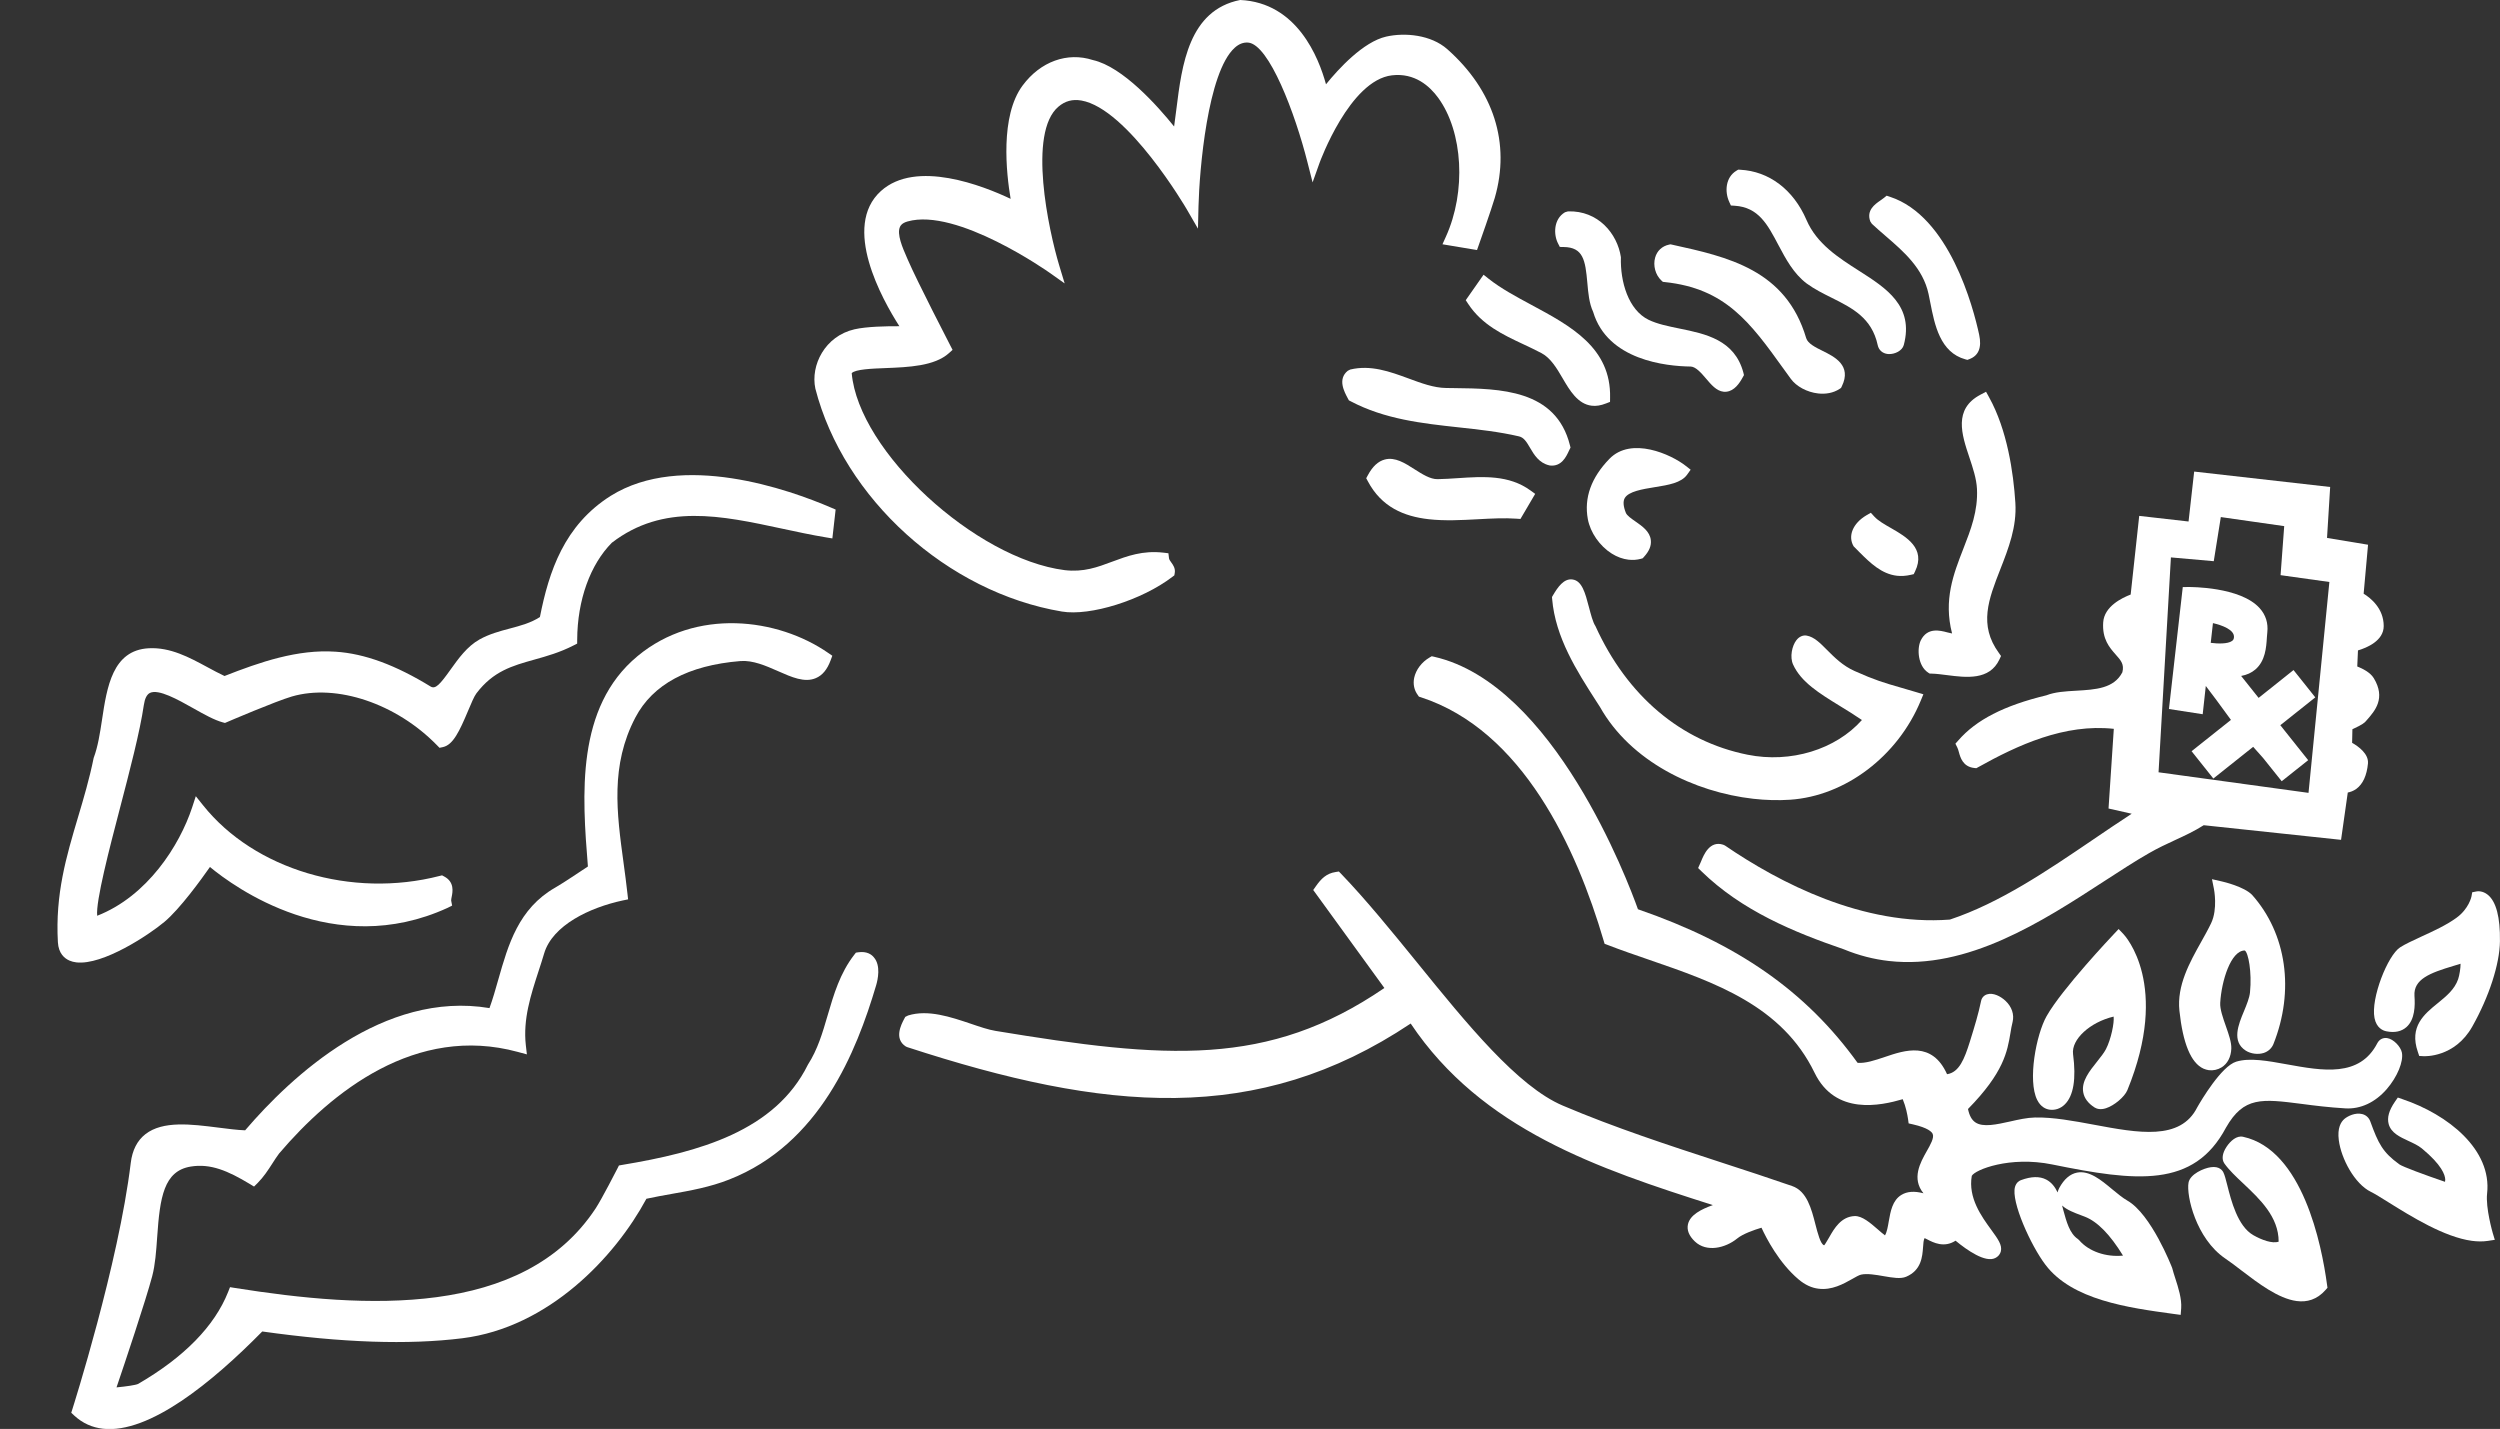 <?xml version="1.0" encoding="utf-8"?>
<!-- Generator: Adobe Illustrator 16.0.3, SVG Export Plug-In . SVG Version: 6.00 Build 0)  -->
<!DOCTYPE svg PUBLIC "-//W3C//DTD SVG 1.1//EN" "http://www.w3.org/Graphics/SVG/1.1/DTD/svg11.dtd">
<svg version="1.1" id="Layer_1" xmlns="http://www.w3.org/2000/svg" xmlns:xlink="http://www.w3.org/1999/xlink" x="0px" y="0px"
	 width="88.571px" height="50.625px" viewBox="105.5 124.743 88.571 50.625" enable-background="new 105.5 124.743 88.571 50.625"
	 xml:space="preserve">
<rect x="105.5" y="124.743" width="88.571" height="50.625" fill="#333333" stroke="none"/>
<g>
	<path fill="#FFFFFF" d="M143.121,146.409c1.006,0.169,2.835-0.404,3.913-1.228l0.071-0.054l0.015-0.087
		c0.027-0.163-0.06-0.283-0.124-0.371c-0.04-0.055-0.074-0.102-0.08-0.149l-0.021-0.176l-0.176-0.021
		c-0.734-0.085-1.284,0.121-1.815,0.319c-0.522,0.196-1.015,0.38-1.687,0.3c-3.146-0.4-7.298-4.198-7.542-6.978
		c0.122-0.138,0.716-0.162,1.195-0.18c0.815-0.032,1.74-0.069,2.25-0.53l0.128-0.116l-0.08-0.154
		c-0.012-0.023-1.177-2.275-1.507-3.042l-0.041-0.095c-0.142-0.324-0.355-0.813-0.234-1.069c0.015-0.033,0.061-0.13,0.264-0.188
		c1.747-0.502,4.998,1.789,5.031,1.813l0.538,0.381l-0.191-0.631c-0.378-1.254-1.123-4.71-0.028-5.632
		c0.234-0.198,0.496-0.27,0.801-0.218c0.002,0,0.005,0,0.008,0.001c1.646,0.287,3.712,3.813,3.733,3.849l0.4,0.691l0.019-0.8
		c0.031-1.264,0.32-4.737,1.282-5.608c0.151-0.137,0.308-0.197,0.477-0.184c0.741,0.063,1.664,2.509,2.1,4.235l0.183,0.718
		l0.249-0.698c0.012-0.029,1.063-2.92,2.563-3.095c0.807-0.094,1.336,0.382,1.639,0.798c0.88,1.207,0.997,3.322,0.271,4.92
		l-0.121,0.268l1.224,0.204l0.063-0.178c0.019-0.051,0.442-1.248,0.566-1.669c0.561-1.938-0.035-3.807-1.677-5.265
		c-0.583-0.518-1.509-0.599-2.169-0.45c-0.813,0.185-1.688,1.141-2.133,1.69c-0.256-0.937-1.02-2.894-3.04-2.987
		c-1.824,0.363-2.066,2.308-2.261,3.871c-0.027,0.211-0.052,0.417-0.08,0.611c-0.574-0.714-1.818-2.119-2.879-2.354
		c-0.902-0.293-1.857,0.051-2.488,0.902c-0.803,1.081-0.579,3.104-0.425,4.015c-0.967-0.458-3.349-1.404-4.596-0.276
		c-1.392,1.261,0.04,3.83,0.655,4.789c-0.456-0.003-1.161,0.011-1.591,0.109c-1.047,0.24-1.563,1.276-1.386,2.102
		C135.39,142.408,139.064,145.729,143.121,146.409"/>
	<path fill="#FFFFFF" d="M166.823,132.024l0.134,0.008c0.85,0.054,1.168,0.673,1.549,1.392c0.264,0.498,0.537,1.012,1.006,1.366
		l0.002,0.001c0.271,0.198,0.578,0.352,0.877,0.5c0.732,0.366,1.424,0.712,1.633,1.678c0.037,0.178,0.172,0.295,0.355,0.316
		c0.016,0.002,0.031,0.002,0.048,0.002c0.207,0.005,0.466-0.116,0.521-0.32c0.368-1.383-0.624-2.017-1.585-2.629
		c-0.736-0.471-1.498-0.957-1.862-1.802c-0.464-1.078-1.33-1.727-2.349-1.779l-0.069-0.004l-0.06,0.036
		c-0.393,0.233-0.426,0.749-0.256,1.113L166.823,132.024z"/>
	<path fill="#FFFFFF" d="M171.818,132.673c0.149,0.141,0.313,0.281,0.477,0.423c0.655,0.565,1.332,1.149,1.53,2.06
		c0.021,0.098,0.041,0.201,0.062,0.307c0.154,0.786,0.346,1.765,1.244,2.011l0.07,0.019l0.066-0.025
		c0.332-0.121,0.449-0.413,0.352-0.865c-0.209-0.973-1.059-4.201-3.162-4.888l-0.116-0.039l-0.096,0.078
		c-0.042,0.034-0.089,0.066-0.134,0.097c-0.187,0.129-0.495,0.346-0.35,0.736L171.818,132.673z"/>
	<path fill="#FFFFFF" d="M160.762,133.492l0.131,0.002c0.7,0.008,0.773,0.467,0.844,1.269c0.031,0.357,0.064,0.727,0.205,1.028
		c0.51,1.715,2.586,1.928,3.461,1.938c0.179,0.01,0.369,0.226,0.537,0.424c0.184,0.217,0.371,0.44,0.621,0.468
		c0.033,0.004,0.066,0.004,0.102,0c0.283-0.028,0.468-0.304,0.579-0.51l0.044-0.079l-0.021-0.087
		c-0.308-1.163-1.345-1.375-2.259-1.561c-0.405-0.083-0.791-0.161-1.101-0.312c-0.713-0.349-1.006-1.344-0.979-2.217
		c-0.125-0.835-0.809-1.659-1.875-1.623l-0.106,0.031c-0.414,0.245-0.408,0.802-0.243,1.111L160.762,133.492z"/>
	<path fill="#FFFFFF" d="M164.413,134.729l0.075,0.008c2.135,0.227,3.008,1.41,4.205,3.079l0.25,0.345
		c0.197,0.273,0.578,0.477,0.968,0.521c0.267,0.031,0.54-0.014,0.763-0.161l0.051-0.035l0.027-0.055
		c0.363-0.74-0.261-1.049-0.674-1.254c-0.262-0.129-0.531-0.264-0.588-0.455c-0.719-2.425-2.772-2.876-4.76-3.313l-0.047-0.01
		l-0.05,0.01c-0.247,0.053-0.43,0.221-0.495,0.464c-0.078,0.28,0.012,0.61,0.219,0.804L164.413,134.729z"/>
	<path fill="#FFFFFF" d="M159.757,135.545c-0.554-0.298-1.077-0.58-1.509-0.92l-0.188-0.149l-0.631,0.902l0.084,0.128
		c0.489,0.746,1.24,1.098,1.967,1.438c0.211,0.099,0.424,0.2,0.635,0.311c0.326,0.173,0.544,0.543,0.755,0.904
		c0.241,0.412,0.528,0.902,1.024,0.958c0.147,0.018,0.314-0.005,0.506-0.081l0.141-0.055l0.002-0.149
		C162.582,137.063,161.146,136.292,159.757,135.545"/>
	<path fill="#FFFFFF" d="M175.27,140.943c0.125,0.375,0.254,0.762,0.271,1.119c0.038,0.785-0.216,1.438-0.486,2.129
		c-0.346,0.888-0.703,1.805-0.396,2.995c-0.056-0.01-0.117-0.025-0.166-0.038c-0.267-0.071-0.709-0.187-0.943,0.283
		c-0.144,0.298-0.099,0.906,0.259,1.14l0.053,0.035l0.063,0.002c0.175,0.004,0.362,0.029,0.558,0.054
		c0.67,0.086,1.504,0.193,1.854-0.557l0.056-0.121l-0.076-0.108c-0.724-0.992-0.363-1.906,0.051-2.965
		c0.289-0.739,0.588-1.503,0.533-2.354c-0.068-1.066-0.287-2.581-0.933-3.743l-0.106-0.192l-0.195,0.103
		C174.698,139.234,175.002,140.142,175.27,140.943"/>
	<path fill="#FFFFFF" d="M160.414,141.235c0.406,0.046,0.574-0.313,0.664-0.507l0.063-0.129l-0.02-0.079
		c-0.496-1.986-2.49-2.008-4.094-2.027l-0.295-0.004c-0.435-0.006-0.871-0.168-1.336-0.34c-0.654-0.24-1.332-0.488-2.059-0.314
		l-0.087,0.044c-0.367,0.295-0.128,0.739,0.006,0.987l0.033,0.061l0.062,0.032c1.211,0.639,2.537,0.784,3.823,0.924
		c0.712,0.077,1.445,0.157,2.142,0.32c0.17,0.04,0.26,0.181,0.393,0.408c0.139,0.238,0.313,0.534,0.68,0.619L160.414,141.235z"/>
	<path fill="#FFFFFF" d="M174.878,150.977l-0.101,0.113l0.068,0.137c0.022,0.041,0.038,0.101,0.055,0.162
		c0.053,0.192,0.141,0.516,0.543,0.562l0.074,0.008l0.063-0.034c1.404-0.785,3.064-1.551,4.809-1.361l-0.187,2.823l0.821,0.185
		c-0.455,0.297-0.912,0.605-1.356,0.908c-1.63,1.107-3.315,2.254-5.085,2.842c-3.074,0.234-6.032-1.299-7.971-2.625l-0.062-0.028
		c-0.481-0.156-0.692,0.368-0.782,0.591l-0.105,0.236l0.113,0.111c1.431,1.399,3.276,2.16,5.048,2.768
		c0.536,0.221,1.067,0.354,1.595,0.414c2.795,0.316,5.439-1.402,7.633-2.828c0.563-0.365,1.094-0.711,1.584-0.991
		c0.325-0.187,0.629-0.327,0.924-0.464c0.349-0.16,0.676-0.313,1.016-0.527l4.865,0.518l0.238-1.676
		c0.09-0.017,0.197-0.053,0.303-0.129c0.233-0.172,0.371-0.474,0.412-0.899c0.031-0.339-0.332-0.603-0.561-0.733l0.01-0.481
		c0.377-0.171,0.441-0.246,0.463-0.271l0.049-0.055c0.287-0.327,0.68-0.773,0.242-1.489c-0.123-0.2-0.396-0.335-0.582-0.409
		l0.025-0.569c0.313-0.093,0.912-0.34,0.912-0.862c0-0.629-0.467-0.998-0.711-1.147l0.156-1.735l-1.453-0.241l0.111-1.805
		l-4.818-0.546l-0.199,1.769l-1.748-0.199l-0.303,2.787c-0.301,0.114-0.937,0.419-0.973,0.983c-0.041,0.597,0.227,0.897,0.438,1.138
		c0.194,0.218,0.312,0.351,0.241,0.633c-0.297,0.575-0.946,0.613-1.637,0.653c-0.385,0.022-0.748,0.043-1.056,0.163
		C176.501,149.738,175.508,150.249,174.878,150.977 M183.93,144.625l0.25-1.563l2.246,0.321l-0.129,1.737l1.729,0.242l-0.739,7.471
		l-5.313-0.729l0.438-7.613L183.93,144.625z"/>
	<path fill="#FFFFFF" d="M164.128,142.002c0.481-0.077,0.937-0.151,1.144-0.443l0.125-0.175l-0.17-0.133
		c-0.521-0.412-1.932-1.05-2.707-0.253c-0.647,0.666-0.904,1.383-0.766,2.135c0.088,0.477,0.422,0.956,0.848,1.223
		c0.191,0.121,0.396,0.193,0.594,0.216c0.148,0.017,0.298,0.007,0.438-0.031l0.064-0.019l0.043-0.047
		c0.188-0.205,0.268-0.399,0.245-0.596c-0.032-0.305-0.305-0.494-0.543-0.66c-0.145-0.1-0.305-0.212-0.342-0.308
		c-0.092-0.231-0.104-0.406-0.039-0.521C163.198,142.153,163.691,142.073,164.128,142.002"/>
	<path fill="#FFFFFF" d="M157.15,141.683c-0.24,0.016-0.48,0.032-0.721,0.036c-0.257,0.004-0.541-0.177-0.816-0.352
		c-0.338-0.217-0.688-0.441-1.053-0.344c-0.235,0.062-0.433,0.245-0.6,0.558l-0.057,0.105l0.057,0.106
		c0.484,0.917,1.282,1.247,2.157,1.346c0.567,0.064,1.168,0.032,1.739,0.001c0.488-0.026,0.949-0.051,1.371-0.02l0.14,0.01
		l0.522-0.889l-0.166-0.12C158.96,141.563,158.041,141.624,157.15,141.683"/>
	<path fill="#FFFFFF" d="M172.706,145.141c0.151,0.017,0.313,0.008,0.491-0.033l0.104-0.024l0.047-0.098
		c0.396-0.819-0.324-1.23-0.849-1.532c-0.228-0.129-0.462-0.264-0.595-0.41l-0.123-0.135L171.623,143
		c-0.479,0.283-0.665,0.733-0.453,1.096l0.223,0.226C171.756,144.682,172.158,145.078,172.706,145.141"/>
	<path fill="#FFFFFF" d="M111.327,157.402c0.546-0.457,1.298-1.495,1.611-1.943c0.858,0.711,4.391,3.295,8.42,1.448l0.16-0.081
		l-0.034-0.176c-0.004-0.021,0.01-0.09,0.019-0.137c0.034-0.168,0.105-0.521-0.265-0.717l-0.077-0.041l-0.085,0.021
		c-3.119,0.803-6.565-0.227-8.379-2.5l-0.26-0.325l-0.129,0.396c-0.447,1.355-1.59,3.147-3.365,3.84
		c-0.055-0.51,0.437-2.396,0.804-3.801c0.349-1.336,0.71-2.719,0.848-3.661c0.034-0.234,0.107-0.379,0.217-0.433
		c0.305-0.148,0.989,0.236,1.538,0.545c0.383,0.216,0.746,0.419,1.045,0.499l0.075,0.02l0.071-0.03
		c0.017-0.008,1.72-0.738,2.301-0.908c1.586-0.461,3.7,0.251,5.141,1.729l0.088,0.09l0.123-0.026
		c0.359-0.08,0.586-0.563,0.892-1.292c0.105-0.25,0.214-0.51,0.292-0.611c0.598-0.788,1.27-0.976,2.047-1.194
		c0.448-0.125,0.911-0.255,1.401-0.507l0.122-0.062l0.001-0.137c0.006-1.405,0.463-2.666,1.228-3.437
		c1.828-1.403,3.87-0.963,6.03-0.499c0.517,0.111,1.034,0.223,1.549,0.308l0.233,0.039l0.116-1.023l-0.154-0.066
		c-1.51-0.649-5.295-1.99-7.811-0.422c-1.652,1.043-2.191,2.674-2.512,4.296c-0.323,0.209-0.684,0.305-1.063,0.406
		c-0.355,0.094-0.723,0.192-1.075,0.387c-0.442,0.247-0.752,0.683-1.028,1.069c-0.379,0.533-0.534,0.698-0.701,0.603
		c-1.242-0.762-2.341-1.171-3.372-1.237c-1.345-0.093-2.679,0.368-3.935,0.861c-0.202-0.094-0.403-0.204-0.606-0.313
		c-0.646-0.349-1.313-0.71-2.078-0.67c-1.284,0.068-1.481,1.375-1.655,2.529c-0.075,0.49-0.145,0.953-0.296,1.354
		c-0.15,0.739-0.354,1.43-0.553,2.096c-0.417,1.404-0.812,2.73-0.715,4.438c0.023,0.399,0.237,0.574,0.412,0.649
		c0.074,0.031,0.156,0.054,0.243,0.063C109.146,158.947,110.784,157.859,111.327,157.402L111.327,157.402z"/>
	<path fill="#FFFFFF" d="M162.042,149.569l0.14,0.217c1.092,1.944,3.357,3.021,5.43,3.256c0.449,0.051,0.891,0.062,1.309,0.034
		c1.953-0.131,3.813-1.539,4.626-3.505l0.095-0.23l-0.238-0.072c-0.219-0.065-0.404-0.12-0.569-0.167
		c-0.586-0.169-0.909-0.263-1.628-0.585c-0.422-0.188-0.717-0.486-0.979-0.748c-0.244-0.247-0.457-0.461-0.718-0.507
		c-0.129-0.026-0.271,0.036-0.368,0.164c-0.154,0.2-0.238,0.594-0.115,0.862c0.283,0.621,0.92,1.013,1.66,1.468
		c0.254,0.155,0.514,0.315,0.778,0.496c-0.928,1.043-2.519,1.538-4.053,1.229c-2.356-0.473-4.263-2.078-5.388-4.556
		c-0.09-0.132-0.164-0.419-0.231-0.674c-0.131-0.5-0.244-0.931-0.58-0.978c-0.308-0.046-0.526,0.276-0.692,0.558l-0.037,0.062
		l0.006,0.072C160.604,147.327,161.368,148.519,162.042,149.569"/>
	<path fill="#FFFFFF" d="M175.357,166.402c0.113-0.215,1.34-0.711,2.85-0.404c2.979,0.607,5.014,0.845,6.156-1.305
		c0.629-1.104,1.273-1.021,2.686-0.84c0.446,0.059,0.953,0.123,1.544,0.158c0.535,0.032,1.056-0.21,1.466-0.683
		c0.371-0.427,0.601-0.981,0.535-1.298c-0.041-0.201-0.291-0.477-0.525-0.51l0,0c-0.146-0.02-0.275,0.049-0.344,0.181
		c-0.629,1.219-1.938,0.979-3.203,0.75c-0.678-0.123-1.319-0.241-1.797-0.095c-0.524,0.162-1.238,1.367-1.381,1.619
		c-0.597,1.187-2.088,0.908-3.662,0.614c-0.709-0.132-1.442-0.269-2.086-0.255c-0.277,0.006-0.584,0.073-0.879,0.141
		c-0.475,0.105-0.965,0.217-1.234,0.031c-0.127-0.086-0.213-0.24-0.26-0.473c1.268-1.291,1.394-2.036,1.504-2.694
		c0.021-0.132,0.043-0.26,0.076-0.389c0.064-0.265-0.027-0.538-0.252-0.75c-0.174-0.163-0.441-0.298-0.652-0.229
		c-0.108,0.033-0.188,0.119-0.211,0.23c-0.101,0.48-0.219,0.867-0.401,1.453c-0.19,0.604-0.375,1.082-0.806,1.146
		c-0.53-1.177-1.493-0.852-2.205-0.61c-0.354,0.119-0.687,0.231-0.965,0.207c-1.826-2.531-4.233-4.215-7.781-5.441
		c-0.352-0.986-2.983-7.979-7.217-8.944l-0.088-0.02l-0.076,0.044c-0.282,0.164-0.485,0.434-0.547,0.722
		c-0.045,0.221,0,0.437,0.127,0.607l0.041,0.059l0.07,0.022c3.604,1.172,5.512,5.34,6.477,8.629l0.031,0.105l0.104,0.039
		c0.483,0.188,0.981,0.358,1.481,0.53c2.313,0.797,4.701,1.62,5.855,4.001c0.738,1.518,2.338,1.165,3.123,0.936
		c0.113,0.27,0.165,0.547,0.188,0.703l0.021,0.154l0.151,0.034c0.533,0.122,0.668,0.264,0.701,0.339
		c0.06,0.134-0.078,0.38-0.213,0.616c-0.224,0.397-0.541,0.963-0.113,1.487c-0.325-0.086-0.582-0.065-0.78,0.056
		c-0.32,0.192-0.388,0.587-0.449,0.934c-0.032,0.188-0.065,0.384-0.135,0.501c-0.072-0.054-0.179-0.145-0.254-0.212
		c-0.271-0.235-0.554-0.479-0.818-0.472c-0.481,0.018-0.726,0.438-0.901,0.747c-0.063,0.104-0.154,0.266-0.18,0.288
		c-0.127-0.019-0.236-0.45-0.31-0.735c-0.142-0.555-0.302-1.183-0.826-1.364c-0.806-0.279-1.642-0.554-2.493-0.83
		c-1.865-0.609-3.795-1.238-5.631-2.019c-1.6-0.677-3.408-2.905-5.157-5.062c-0.891-1.096-1.812-2.229-2.696-3.149l-0.082-0.084
		l-0.115,0.019c-0.322,0.049-0.514,0.237-0.701,0.506l-0.092,0.131l2.521,3.472c-4.13,2.823-7.761,2.511-13.779,1.519
		c-0.249-0.041-0.551-0.143-0.87-0.252c-0.712-0.24-1.519-0.513-2.224-0.294l-0.101,0.05l-0.044,0.082
		c-0.099,0.189-0.363,0.695,0.063,0.967l0.051,0.023c7.003,2.285,12.394,2.797,17.836-0.836c2.514,3.758,6.654,5.143,10.705,6.432
		c-0.412,0.147-0.805,0.347-0.881,0.676c-0.047,0.207,0.034,0.412,0.244,0.613c0.413,0.394,1.08,0.236,1.5-0.106
		c0.197-0.162,0.598-0.304,0.86-0.382c0.173,0.378,0.621,1.242,1.305,1.824c0.242,0.207,0.481,0.308,0.707,0.336
		c0.478,0.066,0.901-0.174,1.192-0.338c0.129-0.074,0.25-0.143,0.326-0.16c0.213-0.047,0.526,0.007,0.806,0.056
		c0.317,0.054,0.595,0.103,0.79,0.019c0.541-0.229,0.574-0.721,0.598-1.045c0.008-0.129,0.018-0.263,0.055-0.324
		c0.027,0.015,0.064,0.033,0.095,0.047c0.214,0.111,0.594,0.309,1.002,0.045c0.422,0.35,1.054,0.783,1.401,0.617
		c0.133-0.065,0.185-0.166,0.203-0.238c0.055-0.223-0.102-0.438-0.338-0.762C175.699,167.836,175.223,167.18,175.357,166.402"/>
	<path fill="#FFFFFF" d="M185.063,161.965c0.178,0.114,0.435,0.146,0.635,0.083c0.16-0.052,0.283-0.163,0.345-0.313
		c0.756-1.894,0.47-3.918-0.76-5.293c-0.286-0.287-0.994-0.455-1.074-0.473l-0.342-0.078l0.069,0.344
		c0.002,0.007,0.142,0.711-0.1,1.217c-0.102,0.215-0.227,0.435-0.352,0.66c-0.405,0.725-0.865,1.543-0.771,2.438
		c0.123,1.162,0.41,1.854,0.854,2.054c0.059,0.025,0.121,0.043,0.183,0.053c0.155,0.021,0.319-0.014,0.456-0.098
		c0.212-0.132,0.334-0.367,0.346-0.664c0.008-0.222-0.088-0.498-0.191-0.791c-0.102-0.289-0.217-0.615-0.202-0.834
		c0.045-0.776,0.377-1.851,0.87-1.853c0.125,0.071,0.257,0.767,0.185,1.485c-0.019,0.189-0.116,0.43-0.211,0.66
		C184.801,161.043,184.557,161.641,185.063,161.965"/>
	<path fill="#FFFFFF" d="M135.913,158.48l-0.09,0.014l-0.056,0.072c-0.507,0.651-0.729,1.412-0.944,2.146
		c-0.182,0.624-0.354,1.212-0.699,1.748c-1.162,2.354-3.851,3.101-6.583,3.554l-0.113,0.02l-0.051,0.102
		c-0.006,0.012-0.559,1.092-0.775,1.42c-2.567,3.891-8.173,3.549-12.774,2.818l-0.179-0.029l-0.066,0.168
		c-0.482,1.215-1.561,2.314-3.189,3.26c-0.085,0.041-0.417,0.09-0.766,0.123c0.286-0.84,1.03-3.059,1.264-3.938
		c0.108-0.41,0.142-0.886,0.177-1.392c0.097-1.403,0.233-2.338,1.19-2.494c0.701-0.114,1.319,0.152,2.09,0.617l0.151,0.092
		l0.125-0.123c0.218-0.219,0.373-0.461,0.524-0.694c0.079-0.124,0.159-0.248,0.239-0.354c1.862-2.185,4.845-4.582,8.458-3.599
		l0.321,0.087l-0.038-0.33c-0.102-0.918,0.178-1.776,0.448-2.608c0.07-0.214,0.139-0.425,0.201-0.636
		c0.298-1.008,1.629-1.629,2.775-1.877l0.2-0.041l-0.023-0.203c-0.04-0.364-0.089-0.729-0.138-1.09
		c-0.242-1.776-0.47-3.455,0.419-5.151c0.617-1.174,1.869-1.848,3.723-1.999c0.439-0.033,0.893,0.164,1.33,0.357
		c0.484,0.214,0.942,0.418,1.339,0.248c0.233-0.098,0.404-0.304,0.524-0.628l0.061-0.165l-0.144-0.099
		c-1.792-1.242-4.689-1.602-6.754,0.11c-2.199,1.821-1.963,4.937-1.761,7.455c-0.258,0.172-0.903,0.603-1.158,0.748
		c-1.301,0.744-1.664,2.021-2.016,3.256c-0.1,0.355-0.197,0.693-0.313,1.013c-3.747-0.627-7.003,2.396-8.657,4.33
		c-0.292-0.011-0.615-0.054-0.955-0.097c-0.956-0.121-1.957-0.248-2.576,0.232c-0.292,0.227-0.467,0.57-0.521,1.02
		c-0.431,3.572-2.049,8.664-2.065,8.715l-0.043,0.136l0.105,0.099c0.298,0.276,0.641,0.424,1.015,0.467
		c1.641,0.186,3.882-1.65,5.647-3.445c2.845,0.4,5.166,0.479,7.09,0.24c3.061-0.381,5.41-2.879,6.52-4.942
		c0.292-0.063,0.587-0.117,0.881-0.169c0.675-0.119,1.373-0.244,2.052-0.512c3.211-1.26,4.509-4.53,5.206-6.881
		c0.059-0.201,0.171-0.699-0.078-0.988C136.375,158.553,136.208,158.441,135.913,158.48"/>
	<path fill="#FFFFFF" d="M190.05,161.281c0.29,0.059,0.532,0.005,0.706-0.149c0.303-0.268,0.309-0.761,0.285-1.106
		c-0.039-0.59,0.547-0.813,1.377-1.061c0.087-0.025,0.174-0.053,0.256-0.078c0.002,0.15-0.039,0.409-0.086,0.547
		c-0.125,0.363-0.416,0.6-0.725,0.852c-0.475,0.386-1.014,0.824-0.703,1.723l0.049,0.145l0.15,0.008
		c0.045,0.003,1.11,0.053,1.731-1.051c0.595-1.055,0.97-2.213,0.979-3.021c0.012-0.85-0.133-1.4-0.426-1.643
		c-0.19-0.156-0.375-0.129-0.41-0.121l-0.146,0.029l-0.027,0.149c0,0.004-0.09,0.435-0.529,0.753
		c-0.355,0.26-0.83,0.479-1.248,0.669c-0.305,0.142-0.566,0.261-0.751,0.38c-0.438,0.283-1.044,1.805-0.907,2.504
		C189.695,161.163,189.921,161.257,190.05,161.281"/>
	<path fill="#FFFFFF" d="M179.8,162.348c-0.274,0.344-0.562,0.7-0.495,1.09c0.035,0.209,0.17,0.392,0.402,0.541
		c0.074,0.045,0.205,0.092,0.404,0.027c0.293-0.093,0.66-0.404,0.758-0.639c1.525-3.725-0.076-5.467-0.146-5.539l-0.164-0.171
		l-0.162,0.173c-0.073,0.078-1.842,1.947-2.388,2.911c-0.372,0.657-0.676,2.284-0.336,2.968c0.126,0.254,0.31,0.329,0.442,0.348
		c0.197,0.027,0.391-0.041,0.539-0.188c0.309-0.306,0.406-0.904,0.291-1.78c-0.066-0.521,0.598-1.13,1.437-1.33
		c0.029,0.215-0.091,0.803-0.271,1.152C180.045,162.041,179.926,162.189,179.8,162.348"/>
	<path fill="#FFFFFF" d="M193.813,168.423c-0.002-0.01-0.256-0.882-0.199-1.396c0.175-1.553-1.381-2.799-3.002-3.344l-0.161-0.056
		l-0.099,0.142c-0.216,0.315-0.287,0.57-0.225,0.799c0.087,0.313,0.396,0.455,0.697,0.595c0.17,0.078,0.346,0.159,0.478,0.267
		c0.712,0.588,0.825,0.944,0.829,1.105c0,0.029-0.003,0.057-0.008,0.078c-0.732-0.25-1.501-0.535-1.617-0.618
		c-0.594-0.429-0.746-0.739-1.029-1.519c-0.049-0.134-0.149-0.228-0.287-0.263c-0.244-0.063-0.516,0.072-0.633,0.173
		c-0.121,0.104-0.254,0.319-0.197,0.752c0.084,0.656,0.561,1.549,1.136,1.83c0.14,0.067,0.366,0.211,0.629,0.374
		c0.813,0.507,1.974,1.229,2.95,1.362c0.193,0.025,0.382,0.029,0.557,0.003l0.255-0.039L193.813,168.423z"/>
	<path fill="#FFFFFF" d="M184.971,165.018c-0.23-0.055-0.453,0.15-0.588,0.354c-0.152,0.229-0.18,0.444-0.076,0.592
		c0.166,0.234,0.41,0.466,0.67,0.709c0.588,0.556,1.252,1.179,1.252,2.06c-0.226,0.078-0.6-0.06-0.896-0.229
		c-0.558-0.316-0.787-1.229-0.924-1.771c-0.052-0.203-0.089-0.352-0.136-0.449c-0.032-0.07-0.142-0.231-0.444-0.189
		c-0.255,0.034-0.738,0.245-0.793,0.547c-0.083,0.463,0.266,1.979,1.293,2.682c0.183,0.123,0.375,0.271,0.575,0.424
		c0.609,0.465,1.313,1,1.959,1.088c0.371,0.05,0.726-0.049,1.029-0.393l0.067-0.077l-0.015-0.103
		C187.753,168.836,187.076,165.477,184.971,165.018"/>
	<path fill="#FFFFFF" d="M182.564,170.023c-0.039-0.119-0.074-0.232-0.107-0.357c-0.03-0.077-0.744-1.904-1.587-2.387
		c-0.171-0.098-0.356-0.252-0.538-0.402c-0.398-0.332-0.809-0.672-1.244-0.591c-0.247,0.048-0.46,0.229-0.63,0.542
		c-0.031,0.057-0.05,0.111-0.06,0.161c-0.092-0.195-0.217-0.359-0.404-0.456c-0.234-0.121-0.528-0.115-0.896,0.021
		c-0.059,0.021-0.162,0.081-0.209,0.237c-0.15,0.517,0.564,2.086,1.078,2.761c0.945,1.25,2.928,1.521,4.539,1.741
		c0.006,0.001,0.01,0.002,0.014,0.002l0.238,0.032l0.018-0.239C182.799,170.758,182.676,170.367,182.564,170.023 M179.232,167.799
		l0.129,0.049c0.447,0.174,0.892,0.627,1.354,1.379c-0.604,0.06-1.213-0.147-1.555-0.547l-0.045-0.041
		c-0.291-0.193-0.404-0.615-0.515-1.021c-0.014-0.055-0.029-0.109-0.043-0.165C178.729,167.611,178.991,167.709,179.232,167.799"/>
	<path fill="#FFFFFF" d="M183.648,149.046c0.184,0.241,0.531,0.701,0.891,1.202l-1.395,1.109l0.771,0.968l1.411-1.123
		c0.153,0.172,0.315,0.351,0.351,0.394l0.66,0.825l0.938-0.746l-0.987-1.239l1.239-0.986l-0.771-0.968l-1.237,0.986l-0.619-0.777
		c0.201-0.037,0.367-0.112,0.504-0.229c0.354-0.304,0.387-0.784,0.408-1.135c0.004-0.064,0.008-0.125,0.015-0.178
		c0.036-0.33-0.054-0.619-0.272-0.861c-0.686-0.76-2.451-0.748-2.525-0.748l-0.198,0.002l-0.49,4.32l1.196,0.185L183.648,149.046z
		 M184.645,147.33c-0.006,0.055-0.024,0.091-0.069,0.122c-0.155,0.11-0.507,0.098-0.753,0.066l0.078-0.699
		C184.213,146.89,184.677,147.053,184.645,147.33"/>
</g>
</svg>
